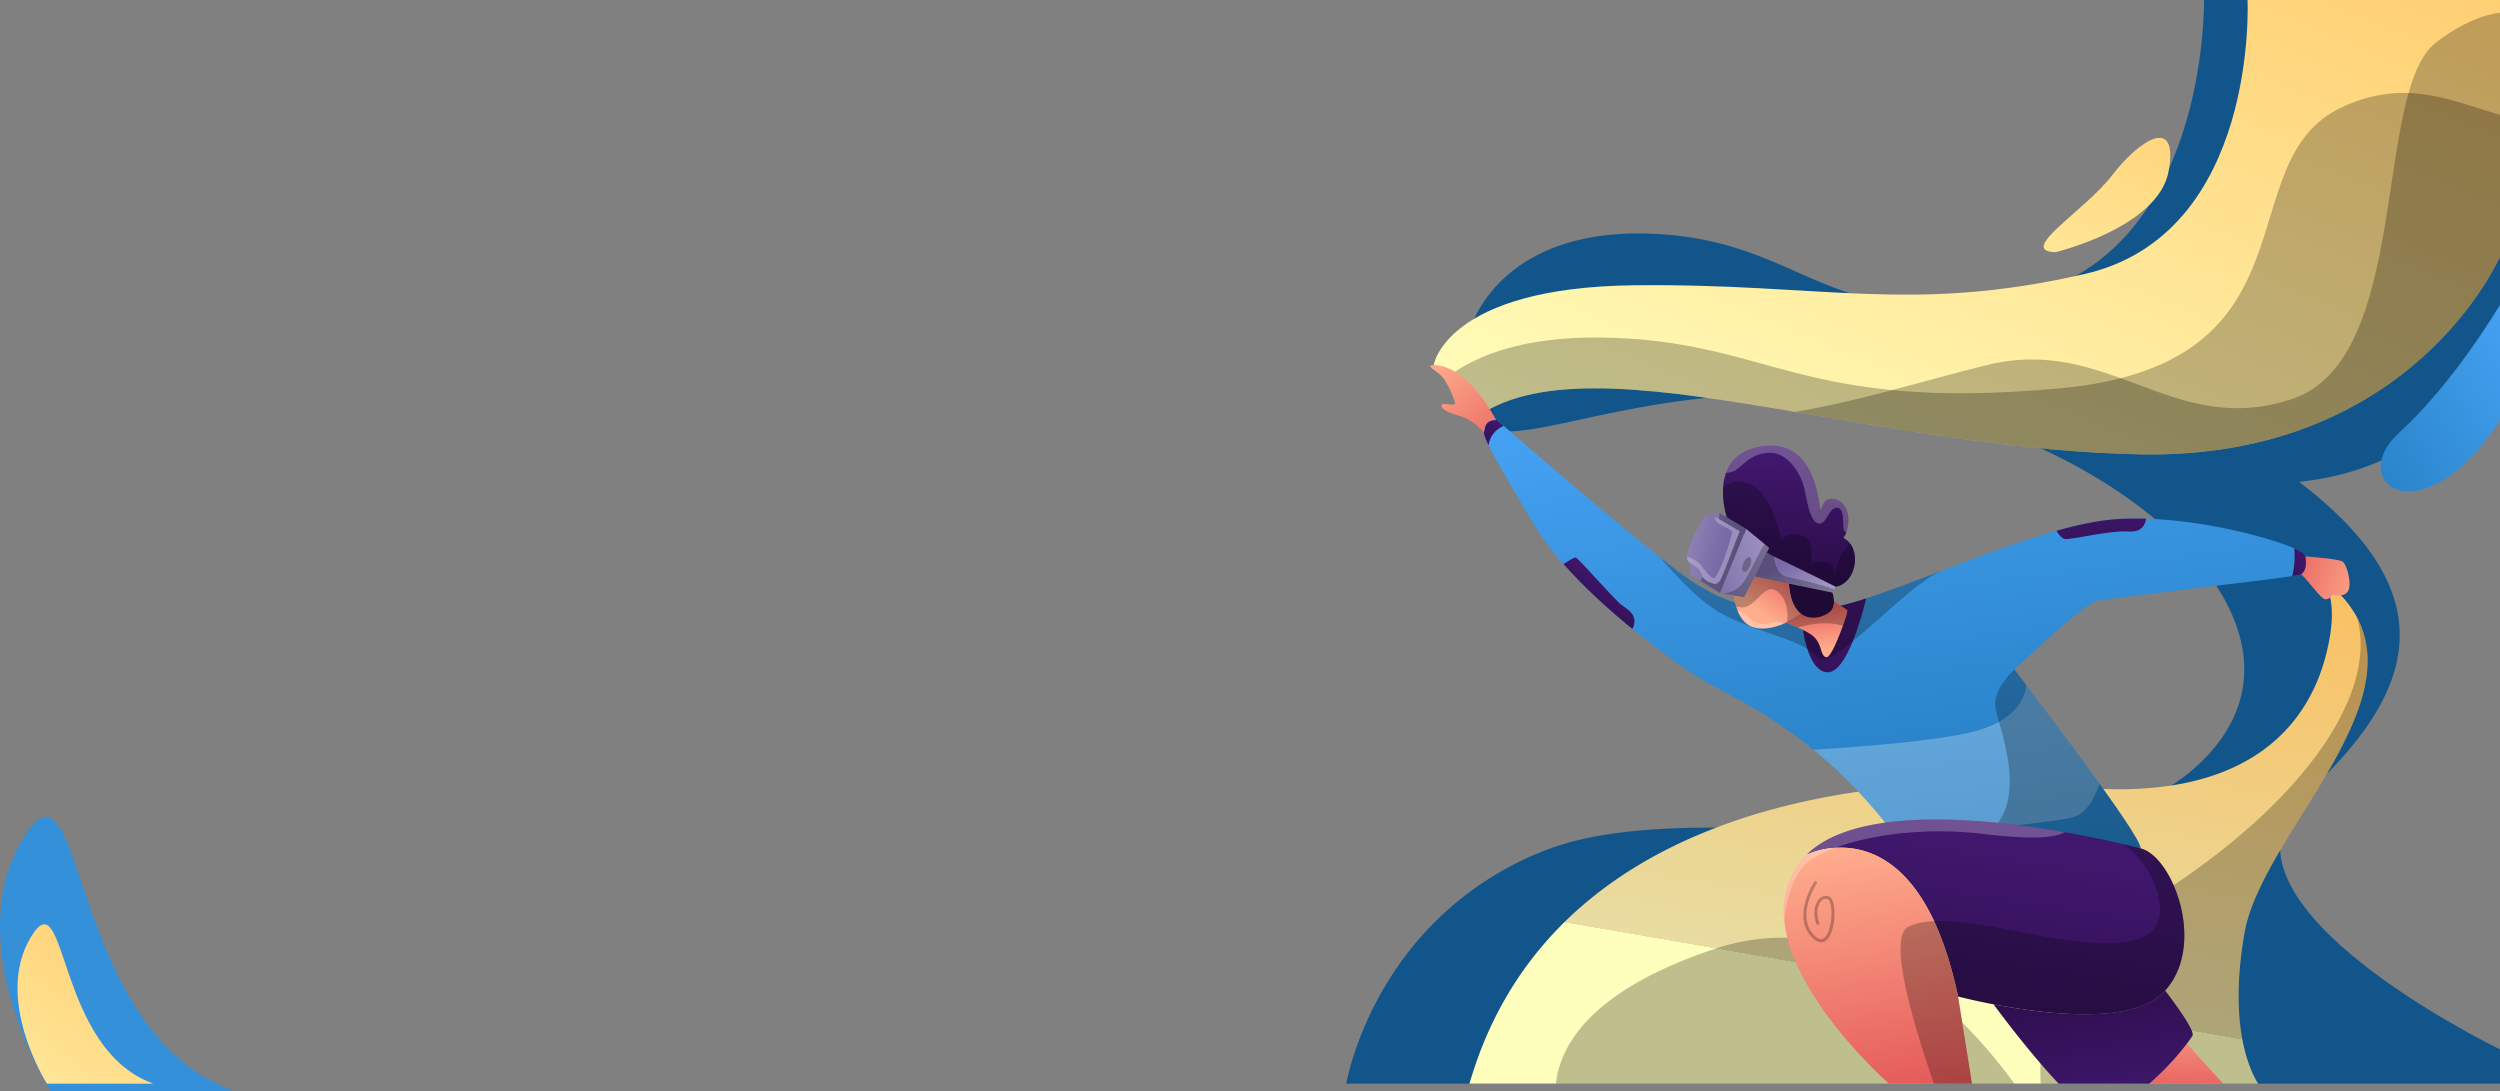 <svg xmlns="http://www.w3.org/2000/svg" xmlns:xlink="http://www.w3.org/1999/xlink" width="1674.599" height="730.875" viewBox="0 0 1674.599 730.875">
  <rect x="0" y="0" width="1674.599" height="730.875" fill="#808080" stroke="none"/>
  <defs>
    <linearGradient id="linear-gradient" x1="0.166" y1="1.085" x2="1.578" y2="-0.342" gradientUnits="objectBoundingBox">
      <stop offset="0" stop-color="#ffffbd"/>
      <stop offset="1" stop-color="#ffb850"/>
    </linearGradient>
    <linearGradient id="linear-gradient-2" x1="0.494" y1="0.802" x2="0.835" y2="-0.299" gradientUnits="objectBoundingBox">
      <stop offset="0" stop-color="#ffffbd"/>
      <stop offset="0" stop-color="#e8dca1"/>
      <stop offset="1" stop-color="#ffb850"/>
    </linearGradient>
    <linearGradient id="linear-gradient-3" x1="1.243" y1="-0.346" x2="-0.032" y2="1.49" gradientUnits="objectBoundingBox">
      <stop offset="0" stop-color="#4dabff"/>
      <stop offset="1" stop-color="#2078ba"/>
    </linearGradient>
    <linearGradient id="linear-gradient-4" x1="-0.729" y1="2.569" x2="2.113" y2="-1.896" xlink:href="#linear-gradient"/>
    <linearGradient id="linear-gradient-5" x1="-0.516" y1="1.828" x2="1.642" y2="-0.783" xlink:href="#linear-gradient"/>
    <linearGradient id="linear-gradient-6" x1="0.495" y1="0.514" x2="0.545" y2="0.381" xlink:href="#linear-gradient"/>
    <linearGradient id="linear-gradient-7" x1="0.026" y1="-0.013" x2="1.254" y2="1.515" gradientUnits="objectBoundingBox">
      <stop offset="0" stop-color="#ffad8d"/>
      <stop offset="1" stop-color="#e55a5a"/>
    </linearGradient>
    <linearGradient id="linear-gradient-8" x1="0.597" y1="-0.928" x2="0.475" y2="1.355" xlink:href="#linear-gradient-7"/>
    <linearGradient id="linear-gradient-9" x1="1.167" y1="1.959" x2="0.295" y2="-0.253" gradientUnits="objectBoundingBox">
      <stop offset="0" stop-color="#4d1e84"/>
      <stop offset="1" stop-color="#2a0c47"/>
    </linearGradient>
    <linearGradient id="linear-gradient-10" x1="0.369" y1="-0.335" x2="0.727" y2="1.063" xlink:href="#linear-gradient-3"/>
    <linearGradient id="linear-gradient-11" x1="1.793" y1="-1.409" x2="-0.72" y2="1.896" xlink:href="#linear-gradient-9"/>
    <linearGradient id="linear-gradient-12" x1="0.534" y1="-0.283" x2="0.484" y2="0.809" xlink:href="#linear-gradient-9"/>
    <linearGradient id="linear-gradient-13" x1="0.975" y1="1.072" x2="0.231" y2="0.434" gradientUnits="objectBoundingBox">
      <stop offset="0" stop-color="#ada2cc"/>
      <stop offset="1" stop-color="#776aa5"/>
    </linearGradient>
    <linearGradient id="linear-gradient-14" x1="0.391" y1="0.664" x2="1.03" y2="-0.075" xlink:href="#linear-gradient-7"/>
    <linearGradient id="linear-gradient-15" x1="0.573" y1="0.85" x2="0.469" y2="0.027" xlink:href="#linear-gradient-7"/>
    <linearGradient id="linear-gradient-16" x1="1.546" y1="0.083" x2="-0.406" y2="0.869" xlink:href="#linear-gradient-13"/>
    <linearGradient id="linear-gradient-17" x1="-1.055" y1="0.046" x2="0.814" y2="0.585" xlink:href="#linear-gradient-13"/>
    <linearGradient id="linear-gradient-18" x1="-0.779" y1="0.055" x2="0.651" y2="0.571" xlink:href="#linear-gradient-13"/>
    <linearGradient id="linear-gradient-19" x1="0.793" y1="-0.597" x2="0.209" y2="1.488" xlink:href="#linear-gradient-9"/>
    <linearGradient id="linear-gradient-20" x1="0.41" y1="-0.012" x2="0.554" y2="1.039" xlink:href="#linear-gradient-7"/>
    <linearGradient id="linear-gradient-21" x1="1.357" y1="0.737" x2="-0.501" y2="0.243" xlink:href="#linear-gradient-7"/>
    <linearGradient id="linear-gradient-22" x1="1.222" y1="-4.322" x2="-0.125" y2="4.443" xlink:href="#linear-gradient-9"/>
    <linearGradient id="linear-gradient-23" x1="0.939" y1="-0.125" x2="0.183" y2="0.993" xlink:href="#linear-gradient-9"/>
    <linearGradient id="linear-gradient-24" x1="2.223" y1="-0.849" x2="-1.349" y2="1.766" xlink:href="#linear-gradient-9"/>
    <linearGradient id="linear-gradient-25" x1="1.695" y1="-1.117" x2="-0.817" y2="1.804" xlink:href="#linear-gradient-9"/>
  </defs>
  <g id="OBJECTS" transform="translate(271.422 -68.631)">
    <g id="Group_10" data-name="Group 10" transform="translate(630.38 68.631)">
      <g id="Group_4" data-name="Group 4" transform="translate(0 0)">
        <path id="Path_1" data-name="Path 1" d="M1084.045,68.63V289.578s-14.21,58.688-79.505,87.555c-15.364,6.794-33.55,11.936-55.052,14.276,89.841,68.6,83.4,129.864,18.436,195.758q-6.544,6.643-13.88,13.353c-13.031,11.936-18.012,24.693-17.273,37.652.955,17.011,11.756,34.371,27.121,50.7.174.194.356.388.544.578q3.1,3.275,6.446,6.5,3.578,3.458,7.372,6.824l.008.006c43.572,38.767,105.784,68.723,105.784,68.723v23.006h-772.8s9.013-53.957,53.2-101.919c1.143-1.243,2.305-2.487,3.51-3.716A213.734,213.734,0,0,1,444.07,638.4c31.165-12.293,71.291-15.444,115.044-15.424,28.255.012,58.023,1.345,87.878,2.385,13.3.47,26.616.874,39.83,1.083h.028q5.856.09,11.68.12h.006c.712.008,1.413.014,2.125.008h.034c9.161.034,18.254-.054,27.219-.31q7.321-.21,14.526-.584c10.666-.558,21.124-1.4,31.293-2.621,19.411-2.325,37.792-6.009,54.6-11.654a161.724,161.724,0,0,0,35.527-16.615,123.9,123.9,0,0,0,21.9-17.6c35.607-36.132,33.436-77.716,8.232-116.179-10.215-15.6-24.223-30.683-41.038-44.682-21.582-17.98-47.788-34.171-76.539-47.37l-.006-.008c-37.39-17.165-79.081-29.27-120.509-33.658h-.02a494.809,494.809,0,0,0-102.894-.168l-.006.006h-.008c-61.645,6.257-105.5,21.716-132.061,22.468a51.978,51.978,0,0,1-9.261-.462,28.092,28.092,0,0,1-7.414-2.085c-4.967-2.231-8.617-6.041-10.962-11.936a64.434,64.434,0,0,1-3.978-15.632v-.006q-.435-3.269-.552-6.648c-.08-2.029-.08-4.086.008-6.157a84.221,84.221,0,0,1,8.124-32.5c14.888-31.4,50.946-58.73,115.146-57.1,64.689,1.647,94.6,26.346,136.578,39.978a.058.058,0,0,0,.028.006c27.509,8.919,60.2,13.087,111.246,2.9A135.781,135.781,0,0,0,799.54,253.58l.008-.008c21.346-11.842,37.4-28.7,49.493-47.484l.028-.028a191,191,0,0,0,13.327-24.7l.006-.014C886.808,127.2,885.759,68.63,885.759,68.63Z" transform="translate(-311.248 -68.63)" fill="#12558b"/>
        <g id="Group_3" data-name="Group 3" transform="translate(58.522)">
          <path id="Path_2" data-name="Path 2" d="M1054.768,68.63V240.5s-58.514,135.912-240.8,132.478c-80.486-1.519-160.519-16.413-231.487-28.5-89.753-15.3-165-26.09-208.265.356,0,0-11.426-16.023-22.342-25.25-4.072-3.456-8.078-5.955-11.384-6.325,0,0,8.024-52.168,134.515-53.541s184.83,19.216,301.521-7.546S885.664,68.63,885.664,68.63Z" transform="translate(-340.493 -68.63)" fill="url(#linear-gradient)"/>
          <path id="Path_3" data-name="Path 3" d="M1049.073,114.389v94.969s-58.514,135.912-240.8,132.478-362.266-75.5-439.752-28.141c0,0-11.426-16.023-22.342-25.25,19.028-13.537,49.843-25.306,99.358-24.861,114.91,1.035,132.594,50.453,309.081,33.98s110.6-152.387,188.842-188.418C986.5,89.325,1017.712,105.638,1049.073,114.389Z" transform="translate(-334.798 -37.487)" opacity="0.25"/>
          <path id="Path_4" data-name="Path 4" d="M926.651,393.754C916.609,410.92,905.311,428.1,895.5,444.76c-10.418,17.69-19.154,34.795-22.918,50.7q-.564,2.347-.967,4.665c-11.252,63.977,4.591,93.959,9.139,100.971H352.476c12.657-43.7,34.11-78.322,61.055-105.635,29.606-30.024,65.846-51.216,104.311-65.894,31.025-11.842,63.5-19.459,95.124-24.055a604.847,604.847,0,0,1,101.4-5.8c15.538.4,29.9,1.345,42.619,2.6q8.438.837,16.365,1.217c1.237.06,2.467.114,3.684.16a240.486,240.486,0,0,0,45.555-2.305c64.2-9.859,92.872-47.362,103.2-85.9,5.041-18.82,5.1-31.523,3.226-40.052-1.533-6.97-4.354-11.15-6.808-13.589a96.561,96.561,0,0,1,14.066,12.191,68.86,68.86,0,0,1,10.856,15C963.779,320.535,948.079,357.131,926.651,393.754Z" transform="translate(-328.497 124.782)" fill="url(#linear-gradient-2)"/>
          <path id="Path_5" data-name="Path 5" d="M688.45,480.3H381.412c2.822-25.8,23.375-62.434,105.541-89.989a143.94,143.94,0,0,1,49.459-7.776c28.948.658,54.972,10.566,77.65,24.887a235.193,235.193,0,0,1,39.513,31.865A330.716,330.716,0,0,1,688.45,480.3Z" transform="translate(-299.53 245.576)" opacity="0.25"/>
          <path id="Path_6" data-name="Path 6" d="M735.35,380.151c-10.042,17.165-21.34,34.345-31.153,51.006-10.418,17.69-19.154,34.795-22.918,50.7q-.565,2.347-.967,4.665c-11.252,63.977,4.591,93.959,9.139,100.971H543.84c-1.935-30.891,5.759-71.957,47.86-105.635a177.531,177.531,0,0,1,18.974-13.187c103.786-62.8,159.747-139.382,145.148-193.245C772.478,306.931,756.778,343.527,735.35,380.151Z" transform="translate(-137.196 138.386)" opacity="0.25"/>
          <path id="Path_7" data-name="Path 7" d="M933.707,72.865v163.4s-58.514,135.912-240.8,132.478c-80.486-1.519-160.519-16.413-231.487-28.5,41.334-6.7,81.2-19.485,128.151-31.219,82.367-20.593,124.924,49.421,205.019,22.582s53.755-206.538,96.312-238.8C908.731,79.29,923.067,74.21,933.707,72.865Z" transform="translate(-219.432 -64.39)" opacity="0.25"/>
          <path id="Path_8" data-name="Path 8" d="M737.436,170.642s-30.447,51.88-67.513,85.656,15.589,72.221,67.513-8.435Z" transform="translate(-23.161 33.493)" fill="url(#linear-gradient-3)"/>
          <path id="Path_9" data-name="Path 9" d="M552.647,191.339s68.873-16.473,75.737-54.225-19.452-21.28-37.868,2.745S526.328,190.653,552.647,191.339Z" transform="translate(-136.085 -22.43)" fill="url(#linear-gradient-4)"/>
          <path id="Path_72" data-name="Path 72" d="M664.421,561.808s-61.4-96.776-18.882-168.413,28.336,128.352,141.8,168.413Z" transform="translate(-1590.866 169.067)" fill="#3590da"/>
          <path id="Path_10" data-name="Path 10" d="M650.218,484.764s-35.661-56.2-10.966-97.809S655.708,461.5,721.6,484.764Z" transform="translate(-1579.131 241.111)" fill="url(#linear-gradient-5)"/>
        </g>
      </g>
      <path id="Path_11" data-name="Path 11" d="M634.894,260.257a13.3,13.3,0,0,1,4.584,3.154Q637.278,261.817,634.894,260.257Z" transform="translate(12.749 123.205)" fill="url(#linear-gradient-6)"/>
      <g id="Group_5" data-name="Group 5" transform="translate(56.227 244.632)">
        <path id="Path_12" data-name="Path 12" d="M383.492,227.63c-7.682.5-7.036,4.51-8.052,7.864a1.951,1.951,0,0,0-.072.55c-3.972-4.656-10-9.435-16.4-11.19-10.64-2.918-12.695-5.833-12.011-7.38s8.409.686,8.927-.684-4.981-15.1-9.787-19.391-9.779-6.52-4.454-6.52C361.958,190.88,378.291,217.939,383.492,227.63Z" transform="translate(-339.346 -190.88)" fill="url(#linear-gradient-7)"/>
        <path id="Path_13" data-name="Path 13" d="M639.156,445.741H578.9l-8.59-6.076,42.955-22.65,1.714,1.9Z" transform="translate(-108.13 35.5)" fill="url(#linear-gradient-8)"/>
        <path id="Path_14" data-name="Path 14" d="M661.16,430.5a63.869,63.869,0,0,1-3.722,5.249,180.251,180.251,0,0,1-25.266,26.824H571.53C555.861,446.01,539.274,424.8,527.9,409.414c33.2,6.369,91.79,13.831,113.183-7.32.624-.618,1.223-1.243,1.8-1.889C652.766,413.244,662.787,427.654,661.16,430.5Z" transform="translate(-150.586 18.672)" fill="url(#linear-gradient-9)"/>
        <path id="Path_15" data-name="Path 15" d="M904.7,312.5a2.407,2.407,0,0,1-.21.126,33.992,33.992,0,0,1-5.7,1.117c-25.17,3.858-124.327,14.82-131.921,16.957-7.736,2.191-45.617,37.57-52.983,44.5a.241.241,0,0,1-.04.034c-.778.732-1.2,1.135-1.2,1.135s2.984,3.886,7.836,10.264c10,13.141,27.913,36.866,43.91,58.91,1.815,2.5,3.608,4.989,5.363,7.428,15.62,21.762,28.121,40.386,27.321,43.175-1.271,4.442-59.89-1.949-107.274-6.774-13.578-1.385-26.232-2.641-36.348-3.476-11.8-.975-20.157-1.371-22.488-.732q-5.487-7.177-10.984-13.671a320.118,320.118,0,0,0-41.987-41.44c-7.882-6.448-15.51-12.025-22.736-16.9-22.576-15.244-41.254-23.6-51.658-29.922-9.255-5.627-27.321-18.108-46.825-34.022-15.755-12.865-32.45-27.973-46.175-43.512a177.379,177.379,0,0,1-19.531-26.112c-16.615-27.919-26.226-44.392-30.675-53.487-2.125-4.348-3.072-7.01-3.038-8.429a1.951,1.951,0,0,1,.072-.55c1.017-3.354.37-7.366,8.052-7.864.176-.006.35-.02.532-.026,0,0,1.619,1.411,4.5,3.918,15.895,13.819,70.282,60.867,104.863,88.188,9.893,7.816,18.166,14.02,23.457,17.367,23.335,14.772,44.378,19.517,73.42,17.872,4.7-.27,9.611-.7,14.78-1.291,6.842-.78,15.841-3.166,26.312-6.568,14.666-4.759,32.227-11.506,50.832-18.6.028-.012.054-.02.082-.034,25.17-9.6,52.242-19.847,76.605-26.682,14.39-4.032,27.833-6.882,39.393-7.708a202.91,202.91,0,0,1,20.613-.362c40.42,1.209,82.723,12.749,99.216,19.853,4.348,1.875,6.9,3.442,7.158,4.43q.12.471.222.947C908.494,305.532,907.755,310.565,904.7,312.5Z" transform="translate(-321.326 -172.508)" fill="url(#linear-gradient-10)"/>
        <path id="Path_16" data-name="Path 16" d="M507.122,268.943c-2.884,11.9-13.233,50.449-26.2,49.481-15.33-1.143-17.475-39.2-17.475-39.2l2.581-2.425c4.7-.27,9.611-.7,14.78-1.291C487.651,274.73,496.65,272.345,507.122,268.943Z" transform="translate(-215.11 -112.732)" fill="url(#linear-gradient-11)"/>
        <path id="Path_17" data-name="Path 17" d="M605.126,264.037c-23.617,8.927-75.087,70.028-84.025,58.017s-36.7-15.1-62.54-28.612c-14.88-7.776-31.019-24.984-42.235-38.183,9.893,7.816,18.166,14.02,23.457,17.367,23.335,14.772,44.378,19.517,73.42,17.872,4.7-.27,9.611-.7,14.78-1.291,6.842-.78,15.841-3.166,26.312-6.568C568.961,277.882,586.522,271.135,605.126,264.037Z" transform="translate(-262.283 -126.43)" opacity="0.25"/>
        <path id="Path_18" data-name="Path 18" d="M659.366,364.223c-3.852,10.249-9.127,19.336-16.091,21.728-11.876,4.074-65.227,8.591-100.21,11.2-11.8-.975-20.157-1.371-22.488-.732q-5.487-7.177-10.984-13.671a320.12,320.12,0,0,0-41.987-41.44c29.808-1.795,91.912-6.331,113.89-14.042,29.344-10.3,28.6-29.378,28.6-29.378,10,13.141,27.913,36.866,43.91,58.91C655.818,359.3,657.611,361.784,659.366,364.223Z" transform="translate(-210.947 -83.759)" fill="#fff" opacity="0.25"/>
        <path id="Path_19" data-name="Path 19" d="M630.753,413.1c-1.271,4.442-59.89-1.949-107.274-6.774,36.1-19.721,11.928-75.377,10.155-87.261-2-13.327,13.011-26.138,13.891-26.877-.778.732-1.2,1.135-1.2,1.135s2.984,3.886,7.836,10.264c10,13.141,27.913,36.866,43.91,58.91,1.815,2.5,3.608,4.989,5.363,7.428C619.053,391.687,631.554,410.311,630.753,413.1Z" transform="translate(-155.014 -89.461)" opacity="0.25"/>
        <path id="Path_20" data-name="Path 20" d="M521.365,307.1c-3.072,3.75-6.317,4.907-8.763,5.135a9.383,9.383,0,0,1-4.006-.43,27.039,27.039,0,0,1,1.929,4.368v.008a19.615,19.615,0,0,1,1.163,6.027,8.6,8.6,0,0,1-3.764,7.742c-4.853,3.234-12.495,4.847-18.328.452-3.866-2.912-6.936-8.463-7.884-17.926-.08-.78-.154-1.547-.228-2.3-.242-2.359-.478-4.55-.666-6.311-.268-2.519-.45-4.16-.45-4.16s-4.334-3.158-10.175-7.58l-.014-.008c-1.129-.852-2.311-1.761-3.528-2.687-4.987-3.832-10.566-8.22-15.336-12.239-5.875-4.941-10.534-9.323-11.38-11.42a57.759,57.759,0,0,1-2.479-20.311,35.206,35.206,0,0,1,1.955-9.489c2.964-8.132,9.659-15.324,23.485-17.59,36.966-6.049,38.309,38.981,39.653,41.671s.672-9.409,10.754-6.049c8.429,2.809,9.343,14.538,6.668,21.844a13.7,13.7,0,0,1-1.963,3.7,13.723,13.723,0,0,1,4.6,3.946C527.643,290.247,526.272,301.1,521.365,307.1Z" transform="translate(-241.256 -163.909)" fill="url(#linear-gradient-12)"/>
        <path id="Path_21" data-name="Path 21" d="M521.365,294.974c-3.072,3.75-6.317,4.907-8.763,5.135a9.383,9.383,0,0,1-4.006-.43,27.039,27.039,0,0,1,1.929,4.368v.008a19.615,19.615,0,0,1,1.163,6.027,8.6,8.6,0,0,1-3.764,7.742c-4.853,3.234-12.495,4.847-18.328.452-3.866-2.912-6.936-8.463-7.884-17.926-.08-.78-.154-1.547-.228-2.3-.242-2.359-.478-4.55-.666-6.311-.268-2.519-.45-4.16-.45-4.16s-4.334-3.158-10.175-7.58l-.014-.008c-1.129-.852-2.311-1.761-3.528-2.687-4.987-3.832-10.566-8.22-15.336-12.239-5.875-4.941-10.534-9.323-11.38-11.42a57.759,57.759,0,0,1-2.479-20.311c2.944-2.459,7.454-4.14,14.35-3.078,17.844,2.747,24.713,38.955,24.713,38.955s2.822-5.665,13.079-3.6,6.48,19.679,6.48,19.679a14.3,14.3,0,0,1,11.324-1.069c5.329,1.909,4.6,7.312,4.362,8.509.5-2.083,4.368-17.433,10.84-21.366C527.643,278.123,526.272,288.979,521.365,294.974Z" transform="translate(-241.256 -151.785)" opacity="0.25"/>
        <path id="Path_22" data-name="Path 22" d="M502.013,276.481a12.243,12.243,0,0,1-.894,1.815c-.538.989-1.123,2.023-1.183,2.123v.008L487.8,277.92l-16.9-3.5-22.986-4.751,2.824-5.539,5.269-10.6a13.932,13.932,0,0,0,3.36,2.017c.444.208.915.43,1.419.664C473.012,262.012,501.993,276.287,502.013,276.481Z" transform="translate(-230.667 -128.157)" fill="url(#linear-gradient-13)"/>
        <path id="Path_23" data-name="Path 23" d="M486.014,286.576c-.963.732-2.051,1.5-3.24,2.263a56.552,56.552,0,0,1-6.257,3.468c-.216.1-.43.2-.652.3q-.928.423-1.9.819c-6.411,2.635-13.717,4.094-20.035,2.105-5.177-1.633-8.362-6.143-10.318-10.922-.4-.969-.746-1.943-1.049-2.912-.356-1.115-.644-2.217-.886-3.28-.35-1.539-.6-2.976-.774-4.214l6.978,1.163,7.03-13.769,22.986,4.751c.074.752.148,1.519.228,2.3C479.079,278.113,482.148,283.664,486.014,286.576Z" transform="translate(-237.674 -120.083)" fill="url(#linear-gradient-14)"/>
        <path id="Path_24" data-name="Path 24" d="M499.625,276.385a71.952,71.952,0,0,1-3.072,9.939c-3.308,9.229-8.437,21.414-11.044,20.977-4.032-.672-2.687-8.066-8.064-13.443-2.185-2.183-6.6-4.482-11.064-6.445-2.83-1.243-5.685-2.345-8-3.2a54.349,54.349,0,0,0,10.149-6.035c5.833,4.394,13.475,2.781,18.328-.452a8.6,8.6,0,0,0,3.764-7.742C494.679,272.836,499.625,275.129,499.625,276.385Z" transform="translate(-220.186 -111.688)" fill="url(#linear-gradient-15)"/>
        <path id="Path_25" data-name="Path 25" d="M469.268,258.413l-1.621,3.166-.424.832-4.9,9.625-2.824,5.539-7.03,13.769-6.978-1.163-7.768-1.3a.034.034,0,0,0-.034,0l-1.351-.228,15.977-39.317,1.5-3.7,12.521,10.344Z" transform="translate(-242.253 -136.059)" fill="url(#linear-gradient-16)"/>
        <path id="Path_26" data-name="Path 26" d="M463.749,251.091l-17.475,43.015-13.087-8.118-6.4-3.98c-2.669-15.47,9.489-33.49,14.618-40.258a3.905,3.905,0,0,1,4.582-1.265,4.213,4.213,0,0,1,.544.276Z" transform="translate(-252.193 -141.507)" fill="url(#linear-gradient-17)"/>
        <path id="Path_27" data-name="Path 27" d="M460.357,250.948l-17.475,43.015-13.087-8.118c8.531-14.236,11.864-37.538,12.8-45.5a4.215,4.215,0,0,1,.544.276Z" transform="translate(-248.8 -141.364)" opacity="0.25"/>
        <path id="Path_28" data-name="Path 28" d="M460.665,252.407c-2.183,3.67-11.654,32.133-13.94,33.74s-1.835,2.285-6.984,0-4.691-6.3-6.175-8.012-6.708-4.839-6.708-4.839c-1.2-.686-1.633-2.185-1.519-4.174.476-8.7,11.264-26.816,12.575-27.939.961-.82,1.465-1.069,6.2,1.525C447.278,244.442,452.33,247.452,460.665,252.407Z" transform="translate(-253.277 -141.088)" fill="url(#linear-gradient-18)"/>
        <path id="Path_29" data-name="Path 29" d="M449.032,261.017c-1.125,2.716-3.03,4.506-4.256,4s-1.307-3.122-.182-5.837,3.03-4.506,4.254-4S450.157,258.3,449.032,261.017Z" transform="translate(-234.778 -126.597)" opacity="0.25"/>
        <path id="Path_30" data-name="Path 30" d="M468.575,253.238l-1.621,3.166-.424.832-4.9,9.625L458.8,272.4l-7.03,13.769-6.978-1.163-7.768-1.3c1.895.128,5.651-.2,10.62-3.542,6.674-4.476,13.529-24.517,17.992-29.358Z" transform="translate(-241.56 -130.884)" opacity="0.25"/>
        <path id="Path_31" data-name="Path 31" d="M501.119,278.3c-.538.989-1.123,2.023-1.183,2.123v.008L487.8,277.92l-16.9-3.5-22.986-4.751,2.824-5.539,5.269-10.6a13.932,13.932,0,0,0,3.36,2.017c.444.208.915.43,1.419.664.664,4.53,2.593,12.187,8.078,13.457C475.055,271.1,493.052,275.017,501.119,278.3Z" transform="translate(-230.667 -128.157)" opacity="0.25"/>
        <path id="Path_32" data-name="Path 32" d="M460.665,251.361c-2.183,3.67-11.654,32.133-13.94,33.74s-1.835,2.285-6.984,0-4.691-6.3-6.175-8.012-6.708-4.839-6.708-4.839c-1.2-.686-1.633-2.185-1.519-4.174,2.673,1.149,7.252,3.34,8.931,5.471,2.441,3.086,5.619,7.89,8.719,9.147s12.831-28.806,12.481-31.1-12.877-5.081-11.358-9.927C447.278,243.4,452.33,246.407,460.665,251.361Z" transform="translate(-253.277 -140.043)" fill="#fff" opacity="0.25"/>
        <path id="Path_33" data-name="Path 33" d="M518.929,275.845a3.607,3.607,0,0,1-1.325-1.029c-1.8-2.405.941-15.1-4.8-15.444s-7.212,11.922-12.617,10.552-7.2-13.213-9.267-22.906-10.64-24.8-23.685-24.457-19.216,10.56-23.5,12.273a16.91,16.91,0,0,1-5.357,1.137c2.964-8.132,9.659-15.324,23.485-17.59,36.966-6.049,38.309,38.981,39.653,41.671s.672-9.409,10.754-6.049C520.69,256.811,521.6,268.54,518.929,275.845Z" transform="translate(-240.216 -163.909)" fill="#fff" opacity="0.25"/>
        <path id="Path_34" data-name="Path 34" d="M499.625,276.385a71.952,71.952,0,0,1-3.072,9.939c-10.332-3.656-23.673-.758-30.172,1.089-2.83-1.243-5.685-2.345-8-3.2a54.349,54.349,0,0,0,10.149-6.035c5.833,4.394,13.475,2.781,18.328-.452a8.6,8.6,0,0,0,3.764-7.742C494.679,272.836,499.625,275.129,499.625,276.385Z" transform="translate(-220.186 -111.688)" opacity="0.25"/>
        <path id="Path_35" data-name="Path 35" d="M486.014,286.576c-.963.732-2.051,1.5-3.24,2.263a56.552,56.552,0,0,1-6.257,3.468c2.331-11.686-4.214-21.762-9.933-22.192-6.864-.518-11.842,12.529-20.251,12.185a15.35,15.35,0,0,1-3.764-.6c-.356-1.115-.644-2.217-.886-3.28-.35-1.539-.6-2.976-.774-4.214l6.978,1.163,7.03-13.769,22.986,4.751c.074.752.148,1.519.228,2.3C479.079,278.113,482.148,283.664,486.014,286.576Z" transform="translate(-237.674 -120.083)" opacity="0.25"/>
        <path id="Path_36" data-name="Path 36" d="M472.639,281.815c-6.4,2.663-13.7,4.156-20.025,2.193-5.183-1.609-8.389-6.105-10.366-10.874a10.791,10.791,0,0,1,6.676,3.316c3.364,3.676,5,4.7,9.889,5.367C463.443,282.441,469.506,278.153,472.639,281.815Z" transform="translate(-236.332 -108.537)" fill="#fff" opacity="0.25"/>
        <path id="Path_37" data-name="Path 37" d="M705.53,457.517c-.578.646-1.177,1.271-1.8,1.889-21.394,21.151-79.987,13.689-113.183,7.32-14.2-2.729-23.759-5.257-23.759-5.257-4.374-20.727-9.879-37.282-16.057-50.461-20.331-43.406-47.914-50.267-66.168-49.1a54.6,54.6,0,0,0-19.236,4.617c33.154-32.806,117.834-24.719,172.96-15.062,16.467,2.884,30.292,5.909,39.325,8.026,7.2,1.687,11.358,2.8,11.358,2.8C710.477,367.36,733.321,426.708,705.53,457.517Z" transform="translate(-213.23 -38.64)" fill="url(#linear-gradient-19)"/>
        <path id="Path_38" data-name="Path 38" d="M583.789,510.462H528.11S472.354,461.452,460.06,412.7c-.658-2.629-1.195-5.257-1.593-7.87-.134-.888-.248-1.775-.348-2.661a57.334,57.334,0,0,1,2.143-24.385,52.091,52.091,0,0,1,8.819-16.339,47.118,47.118,0,0,1,3.892-4.334l.006-.008a54.6,54.6,0,0,1,19.236-4.616c18.254-1.163,45.837,5.7,66.168,49.1.5,1.055.989,2.137,1.473,3.24q1.309,2.954,2.567,6.129c.336.846.672,1.707,1,2.573.424,1.109.84,2.239,1.257,3.382.114.322.228.644.344.974.194.55.388,1.1.584,1.659.154.444.3.895.456,1.345q2.026,6.018,3.9,12.723c.29,1.043.578,2.1.86,3.172.142.538.282,1.077.424,1.613s.282,1.091.416,1.641q1.453,5.757,2.776,12.01l2.783,17.4,1.949,12.179Z" transform="translate(-220.882 -29.22)" fill="url(#linear-gradient-20)"/>
        <path id="Path_39" data-name="Path 39" d="M662.241,278.173c-2.918,4.8-10.472,2.231-10.472,2.231s-1.345,3.26-4.7,3.26c-2.784,0-10.794-11.89-16.191-16.849,3.058-1.937,3.8-6.97,2.762-11.944,6.668.51,23.126,1.929,25.169,3.57C661.38,260.5,665.156,273.366,662.241,278.173Z" transform="translate(-47.502 -126.821)" fill="url(#linear-gradient-21)"/>
        <path id="Path_40" data-name="Path 40" d="M471.852,364.1s-14.872,22.424-1.6,35.923,16.7-23.8,10.067-25.856-10.3,8.925-6.864,17.161" transform="translate(-213.816 -17.469)" fill="none" stroke="#000" stroke-linecap="round" stroke-linejoin="round" stroke-width="2.019" opacity="0.25"/>
        <path id="Path_41" data-name="Path 41" d="M674.032,449.248c-.578.646-1.177,1.271-1.8,1.889-14.552,14.39-46.321,15.538-75.6,12.8-13.758-1.291-26.971-3.442-37.585-5.477-14.2-2.729-23.759-5.257-23.759-5.257l2.784,17.4,1.949,12.179,4.617,28.834h-25.5c-7.7-22.1-16.809-50.906-20.579-72.877-2.838-16.513-2.649-29.17,3.44-32.213.384-.188.774-.376,1.177-.544,4.442-1.957,9.907-2.944,16.057-3.24,10.686-.524,23.417,1.035,36.362,3.24,16.171,2.747,32.67,6.5,45.939,8.435,7.608,1.109,16.117,2.245,24.491,2.761,17.8,1.1,35-.584,41.662-11.2,2.778-4.416,3.73-10.378,2.137-18.336q-.219-1.12-.49-2.2a58.59,58.59,0,0,0-18.106-30c-1.7-1.545-3.414-2.95-5.115-4.226,7.2,1.687,11.358,2.8,11.358,2.8,8.153,1.929,16.5,11.654,22.206,24.673a86.857,86.857,0,0,1,6.924,27.295C687.891,421.483,684.672,437.46,674.032,449.248Z" transform="translate(-181.732 -30.371)" opacity="0.25"/>
        <path id="Path_42" data-name="Path 42" d="M645.938,351.458c-7.352,4.06-23.517,4.887-55.368,1.1-37.893-4.511-74.639.51-98.355,9.349a80.584,80.584,0,0,0-16.045,7.81c-12.965,8.543-16.9,28.637-18.052,41.873a57.334,57.334,0,0,1,2.143-24.385,52.091,52.091,0,0,1,8.819-16.339,47.122,47.122,0,0,1,3.892-4.334l.006-.008C506.132,333.714,590.812,341.8,645.938,351.458Z" transform="translate(-220.882 -38.64)" fill="#fff" opacity="0.25"/>
        <path id="Path_44" data-name="Path 44" d="M609,242.316c-.874,5.107-3.8,9.085-11.688,8.549-12.7-.86-39.984,6.009-43.075,4.981-2.225-.746-4.274-3.8-5.243-5.459,14.39-4.032,27.833-6.882,39.393-7.708A202.914,202.914,0,0,1,609,242.316Z" transform="translate(-129.467 -139.497)" fill="url(#linear-gradient-22)"/>
        <path id="Path_45" data-name="Path 45" d="M430.129,303.143c-15.755-12.865-32.45-27.973-46.175-43.512,3.112-2.057,7.078-4.51,8.152-4.376,1.829.228,26.314,28.826,31.347,32.261C427.656,290.381,434.409,294.521,430.129,303.143Z" transform="translate(-294.69 -126.44)" fill="url(#linear-gradient-23)"/>
        <path id="Path_46" data-name="Path 46" d="M633.833,269.5a2.416,2.416,0,0,1-.21.126,33.994,33.994,0,0,1-5.7,1.117,58.386,58.386,0,0,0,1.3-18.564c4.348,1.875,6.9,3.442,7.158,4.43q.12.471.222.947C637.629,262.535,636.891,267.567,633.833,269.5Z" transform="translate(-50.462 -129.511)" fill="url(#linear-gradient-24)"/>
        <path id="Path_47" data-name="Path 47" d="M370.507,213.15c-7.192,3.266-9.491,8.771-10.121,12.951-2.125-4.348-3.072-7.01-3.038-8.429a1.951,1.951,0,0,1,.072-.55c1.017-3.354.37-7.366,8.052-7.864.176-.006.35-.02.532-.026C366,209.232,367.623,210.643,370.507,213.15Z" transform="translate(-321.326 -172.508)" fill="url(#linear-gradient-25)"/>
      </g>
    </g>
  </g>
</svg>
